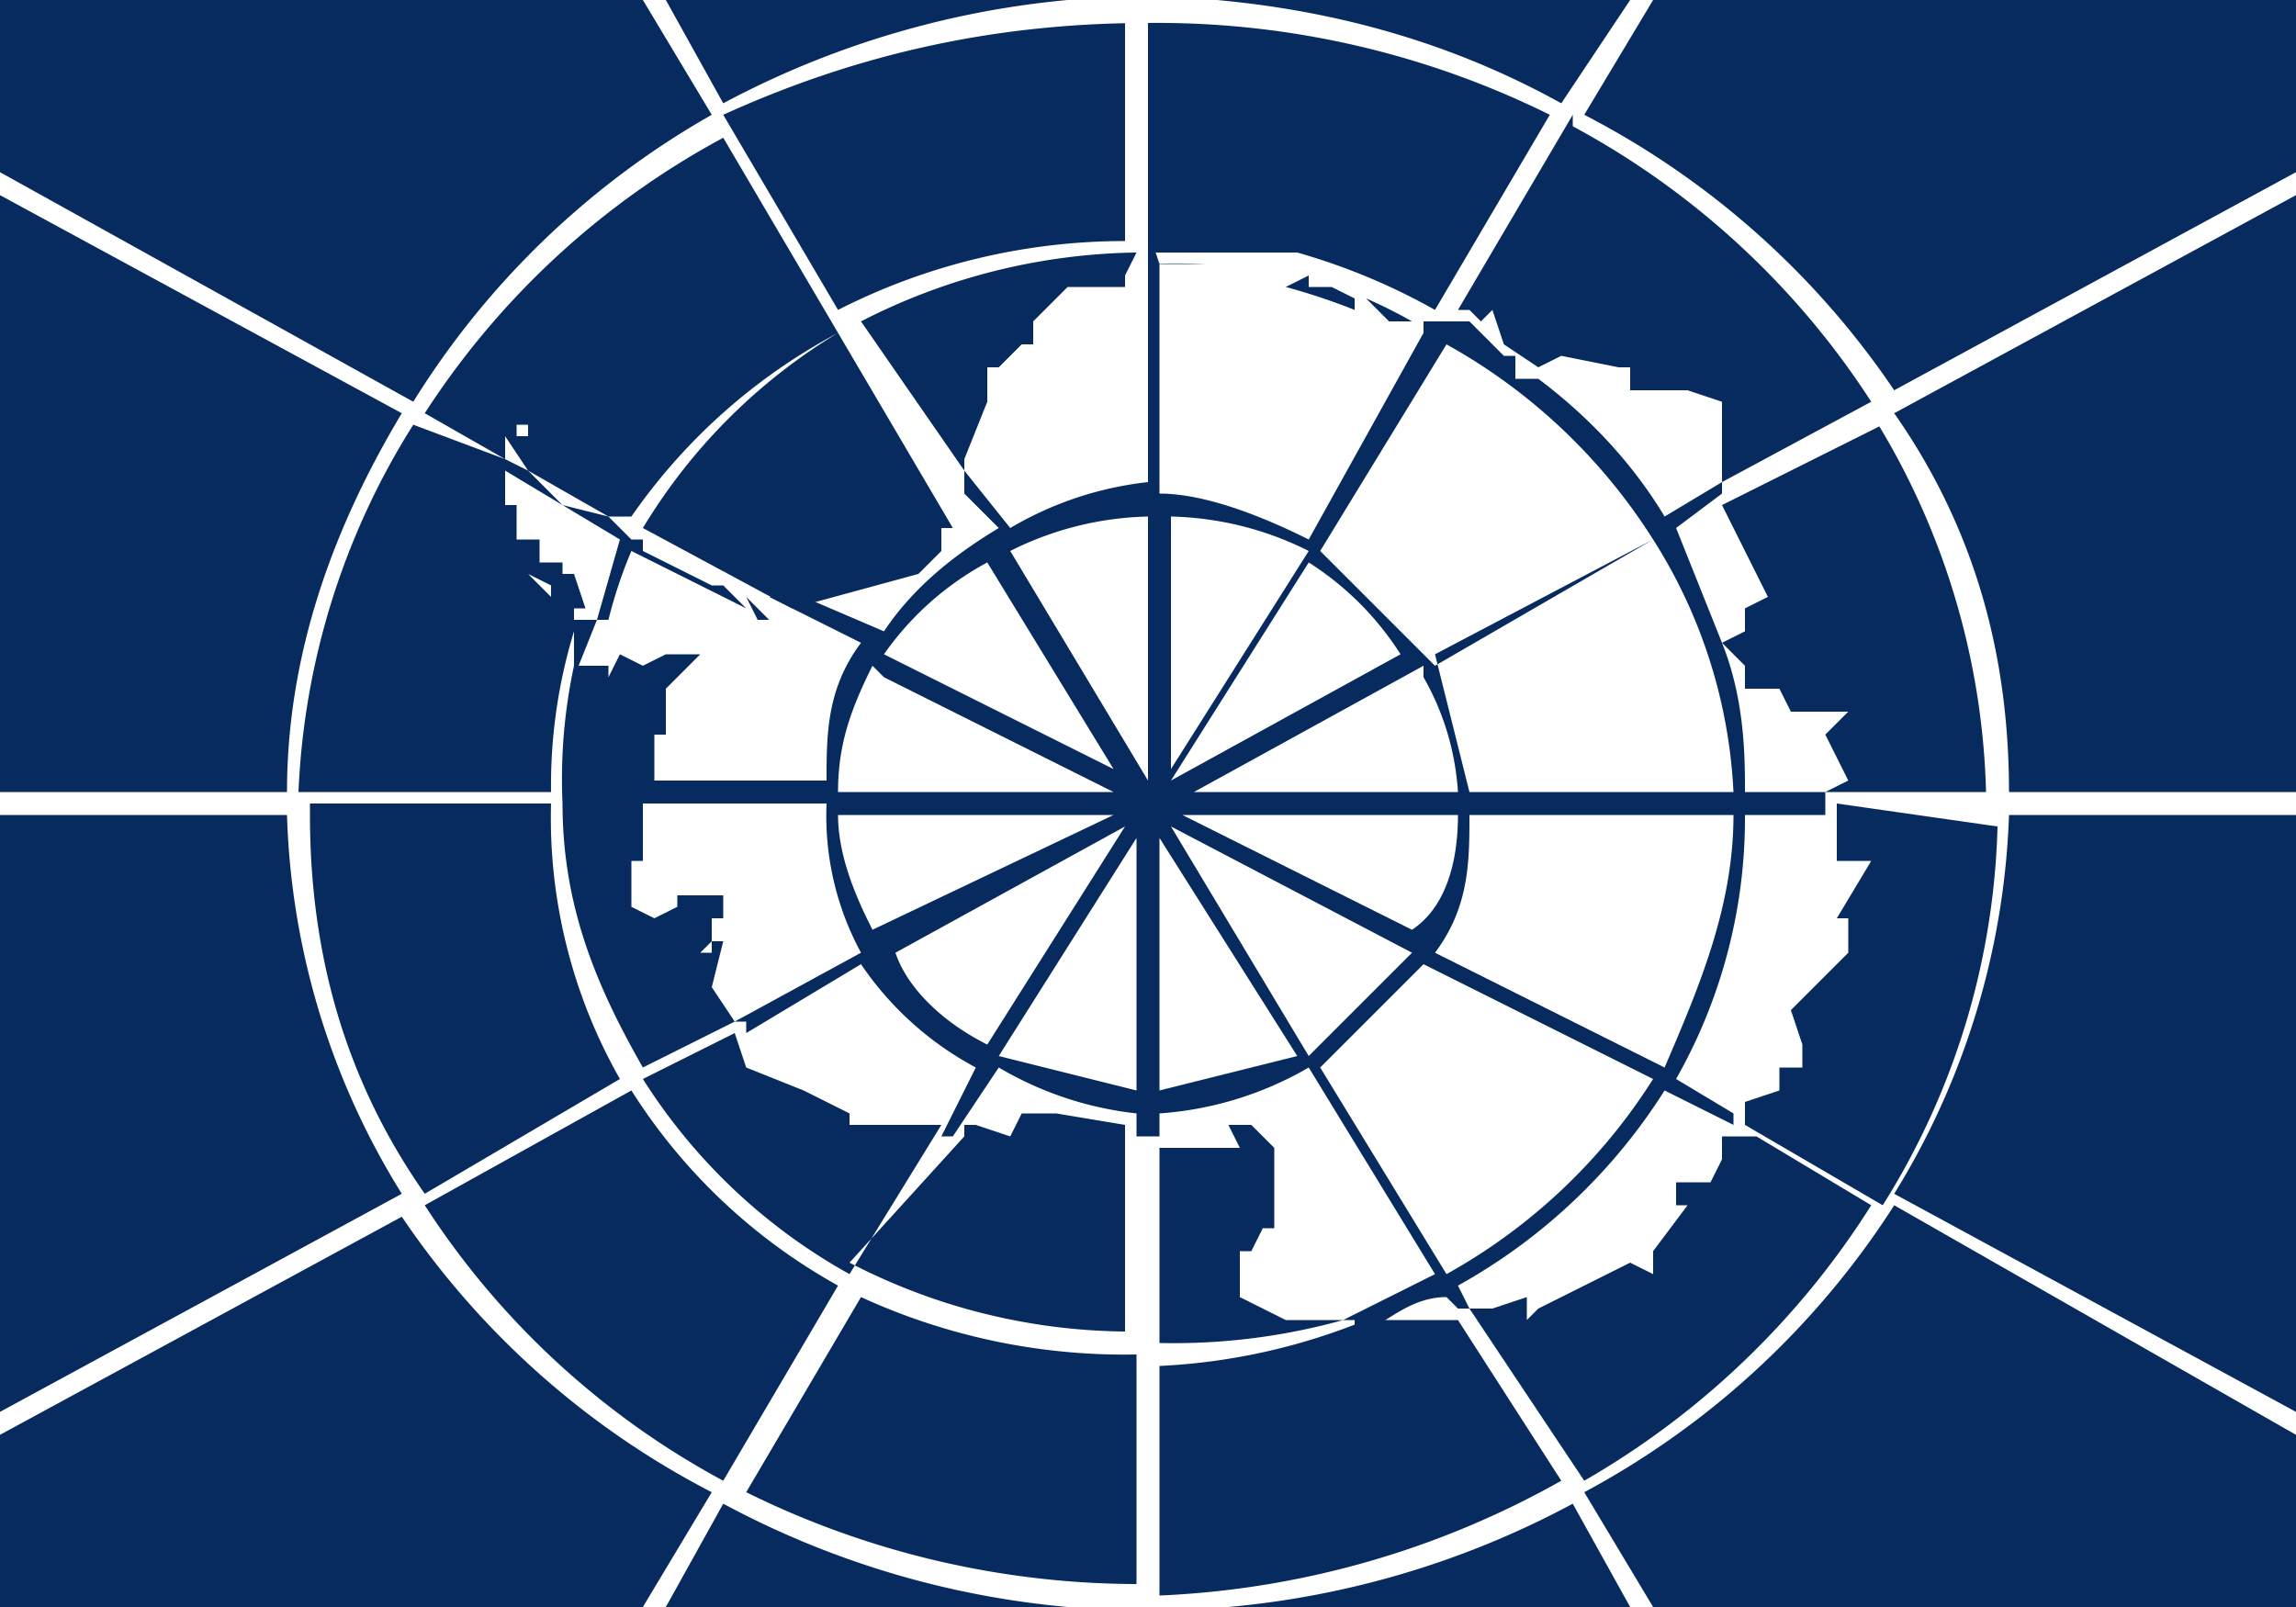 <svg xmlns='http://www.w3.org/2000/svg' width='20' height='14'><path fill='#072b5f' d='M0 0h20v14H0z'/><path d='M10.6 0c1.1.1 2.1.4 3 .9l.6-.9h.2l-.6 1a7.3 7.3 0 012.7 2.4L20 1.5v.2l-3.5 1.9c.7 1 1 2.1 1 3.3H20v.2h-2.5a6.7 6.7 0 01-1 3.3l3.5 1.9v.2l-3.5-2a7.3 7.3 0 01-2.7 2.5l.6 1h-.2l-.5-.9a7.8 7.8 0 01-3 .9H9.3a7.8 7.8 0 01-3-.9l-.5.9h-.2l.6-1a7.3 7.3 0 01-2.7-2.4L0 12.5v-.2l3.5-1.9a6.6 6.6 0 01-1-3.3H0v-.2h2.5c0-1.2.4-2.3 1-3.3L0 1.7v-.2l3.6 2A7.3 7.3 0 016.2 1l-.6-1h.2l.5.9a7.9 7.9 0 013-.9zM7.5 11.3l-1 1.7a7.7 7.7 0 003.4.8v-2a5.5 5.5 0 01-2.4-.5zm5.2.2h-.8a5.4 5.4 0 01-1.8.4v2a7.8 7.8 0 003.5-1zm2.6-1.6H15v.2l-.1.2h-.3v.2h.1l-.3.4v.2l-.2-.1-.4.2-.4.2-.1.1v-.2l-.3.1h-.2l1 1.5a7.2 7.2 0 002.5-2.4zm-9.8-.4l-1.8 1a7.1 7.1 0 002.6 2.4l1-1.7a5 5 0 01-1.8-1.7zm3.7.2H8.9l-.1.2-.3-.1h-.1v.1L7.4 11a5.3 5.3 0 002.4.6V9.8zm1.7.1h-.2l.1.2h-.7v1.7a5.5 5.5 0 001.6-.2h-.5l-.4-.2v-.4h.1l.1-.2h.1V10l-.2-.2zM6.4 9l-.8.4a5 5 0 001.8 1.7l.8-1.3h-.8v-.1L7 9.5l-.5-.2zM16 7v.5h.3L16 8h.1V8.3l-.5.5.1.3v.2h-.2v.2l-.3.1v.2l1.2.7a6.5 6.5 0 001-3.3zM2.7 7v.1c0 1.2.3 2.3 1 3.3l1.7-1A4.6 4.6 0 014.8 7zm2.2 0c0 .9.3 1.6.7 2.3l.8-.4-.2-.3.1-.4h-.1V8h.2-.1v-.2h-.4v.1l-.2.1-.2-.1v-.4h.1V7zm1.3 1.2v.1H6h.1zm-.8-2.5l-.1.2v-.1H5A4.7 4.7 0 004.9 7h.8v-.6H6h-.2V6l.3-.3h-.3l-.2.1zm11-2l-1.4.7.4.8-.2.1v.2l-.2.1.2.2V6h.3l.1.2h.5l-.2.2.2.4-.2.1h1.4a6.5 6.5 0 00-1-3.3zm-12.8 0a6.5 6.5 0 00-1 3.2h2.2A4.6 4.6 0 015 5.5v-.2h.1L5 5h-.1v-.1h-.2v-.2h-.2v-.3h-.1V4zm2.9 1.5l.1.2h.1zm-1.2.1zm2-2.4a5 5 0 00-1.7 1.7l1.3.7L8 5V5H8l.2-.2v-.2h.1zM4.8 5.1zM4.6 5l.2.1v.1zm1.7-3.8a7.1 7.1 0 00-2.6 2.4l.7.4v-.3.1l.2.3.7.4h.2a5.1 5.1 0 011.8-1.6l-1-1.7zm-2 3.2v.1-.1zM13.7 1l-1 1.7h.1l.1.1.1-.1.1.3.3.2.2-.1.5.1h.1v.2h.5l.3.1V4.2l1.3-.7a7.1 7.1 0 00-2.6-2.4zm-9.4 3v.1zm5.6-1.8a5.4 5.4 0 00-2.4.6l.9 1.3V4l.2-.5v-.3h.1l.2-.2H9v-.2l.3-.3h.5v-.1zM4.6 3.7v.1h-.1v-.1zm0-.3l-.1.1zm7.3-.8l.2.2h.2a4.2 4.2 0 00-.4-.2zM10 .2v2h1.3a5.5 5.5 0 011.2.5l1-1.7a7.7 7.7 0 00-3.5-.8zm0 0C8.6.2 7.4.5 6.3 1l1 1.7a5.5 5.5 0 012.5-.6v-2h.1zm.7 2.1l.4.1a3.6 3.6 0 00-.4 0zm-.7 0h.5a6.8 6.8 0 00-.5 0zm0 0' fill='#fff'/><path d='M10 2l.1.3v2c.4 0 .9.2 1.3.4l1-1.8v-.1h.4l.1.1.2.2h.1v.2h.2c.4.3.8.7 1.1 1.2l.5-.3v.1l-.4.3.4 1c.2.5.2 1 .2 1.3h.7v.2h-.7a4.6 4.6 0 01-.6 2.3l.5.3v.1l.2.1-.8-.4a5 5 0 01-1.8 1.7l.1.2h-.1l-.1-.1c-.3 0-.5.2-.7.3h-.1v-.1h-.1l.8-.4-1.1-1.8a3 3 0 01-1.3.4v.2h-.2v-.2a3 3 0 01-1.2-.4l-.4.6h-.1l.3-.6a2.8 2.8 0 01-1-.9l-1 .6v-.1h-.1l1.1-.6A2.5 2.5 0 017.2 7H5.6v-.2h1.6c0-.4 0-.8.3-1.2l-.8-.4H7l.7.3c.2-.3.5-.6 1-.9l-.3-.3v-.2l.4.5a3 3 0 011.2-.4V2zm1.8 9.5zm.6-3.1l-.9.9 1.1 1.8a5 5 0 001.8-1.7zm-2.3-1.1v2.2l1.2-.3zm-.2 0L8.7 9.2l1.2.3zm5.2-.2h-2.3c0 .4 0 .8-.3 1.2l2 1c.3-.7.6-1.4.6-2.2zm-4.9.1l1.2 2 .9-.9zm-.4 0l-2 1.1c.1.3.4.6.8.8zm-.1-.1H7.3c0 .4.2.8.3 1zm3 0h-2.4l2 1c.3-.2.4-.6.4-1zm-.3-1.3l-2 1.1h2.3a2.3 2.3 0 00-.3-1zm-4.8 0c-.2.4-.3.7-.3 1.1h2.4l-2-1zm6.8-1.1l-1.9 1 .3 1.2h2.3a4.5 4.5 0 00-.7-2.2zm-5.8.2a2.6 2.6 0 00-.9.8l2 1zm2.8 0l-1.2 1.9 2-1.1a2.6 2.6 0 00-.8-.8zM10 4.5a2.8 2.8 0 00-1.2.3l1.2 2zm.2 0v2.2l1.2-1.9a2.8 2.8 0 00-1.2-.3zM5 5.8V5.6v-.2h.2l-.2.5zM12.6 3l-1.1 1.8 1 1 1.9-1.1a5 5 0 00-1.8-1.7zM4.4 4l.2.1.1.1.2.2.4.1.2.2h.1v.1l.6.3h.1l.2.2-1-.5a4 4 0 00-.2.6h-.1l.2-.7-1-.6zm7-1.6v.1h.2l.2.1v.1a5.6 5.6 0 00-.6-.2l.2-.1zm-.7 0h.1-.1zm-.8 0zm.1 0zm0 0' fill='#072b5f'/></svg>